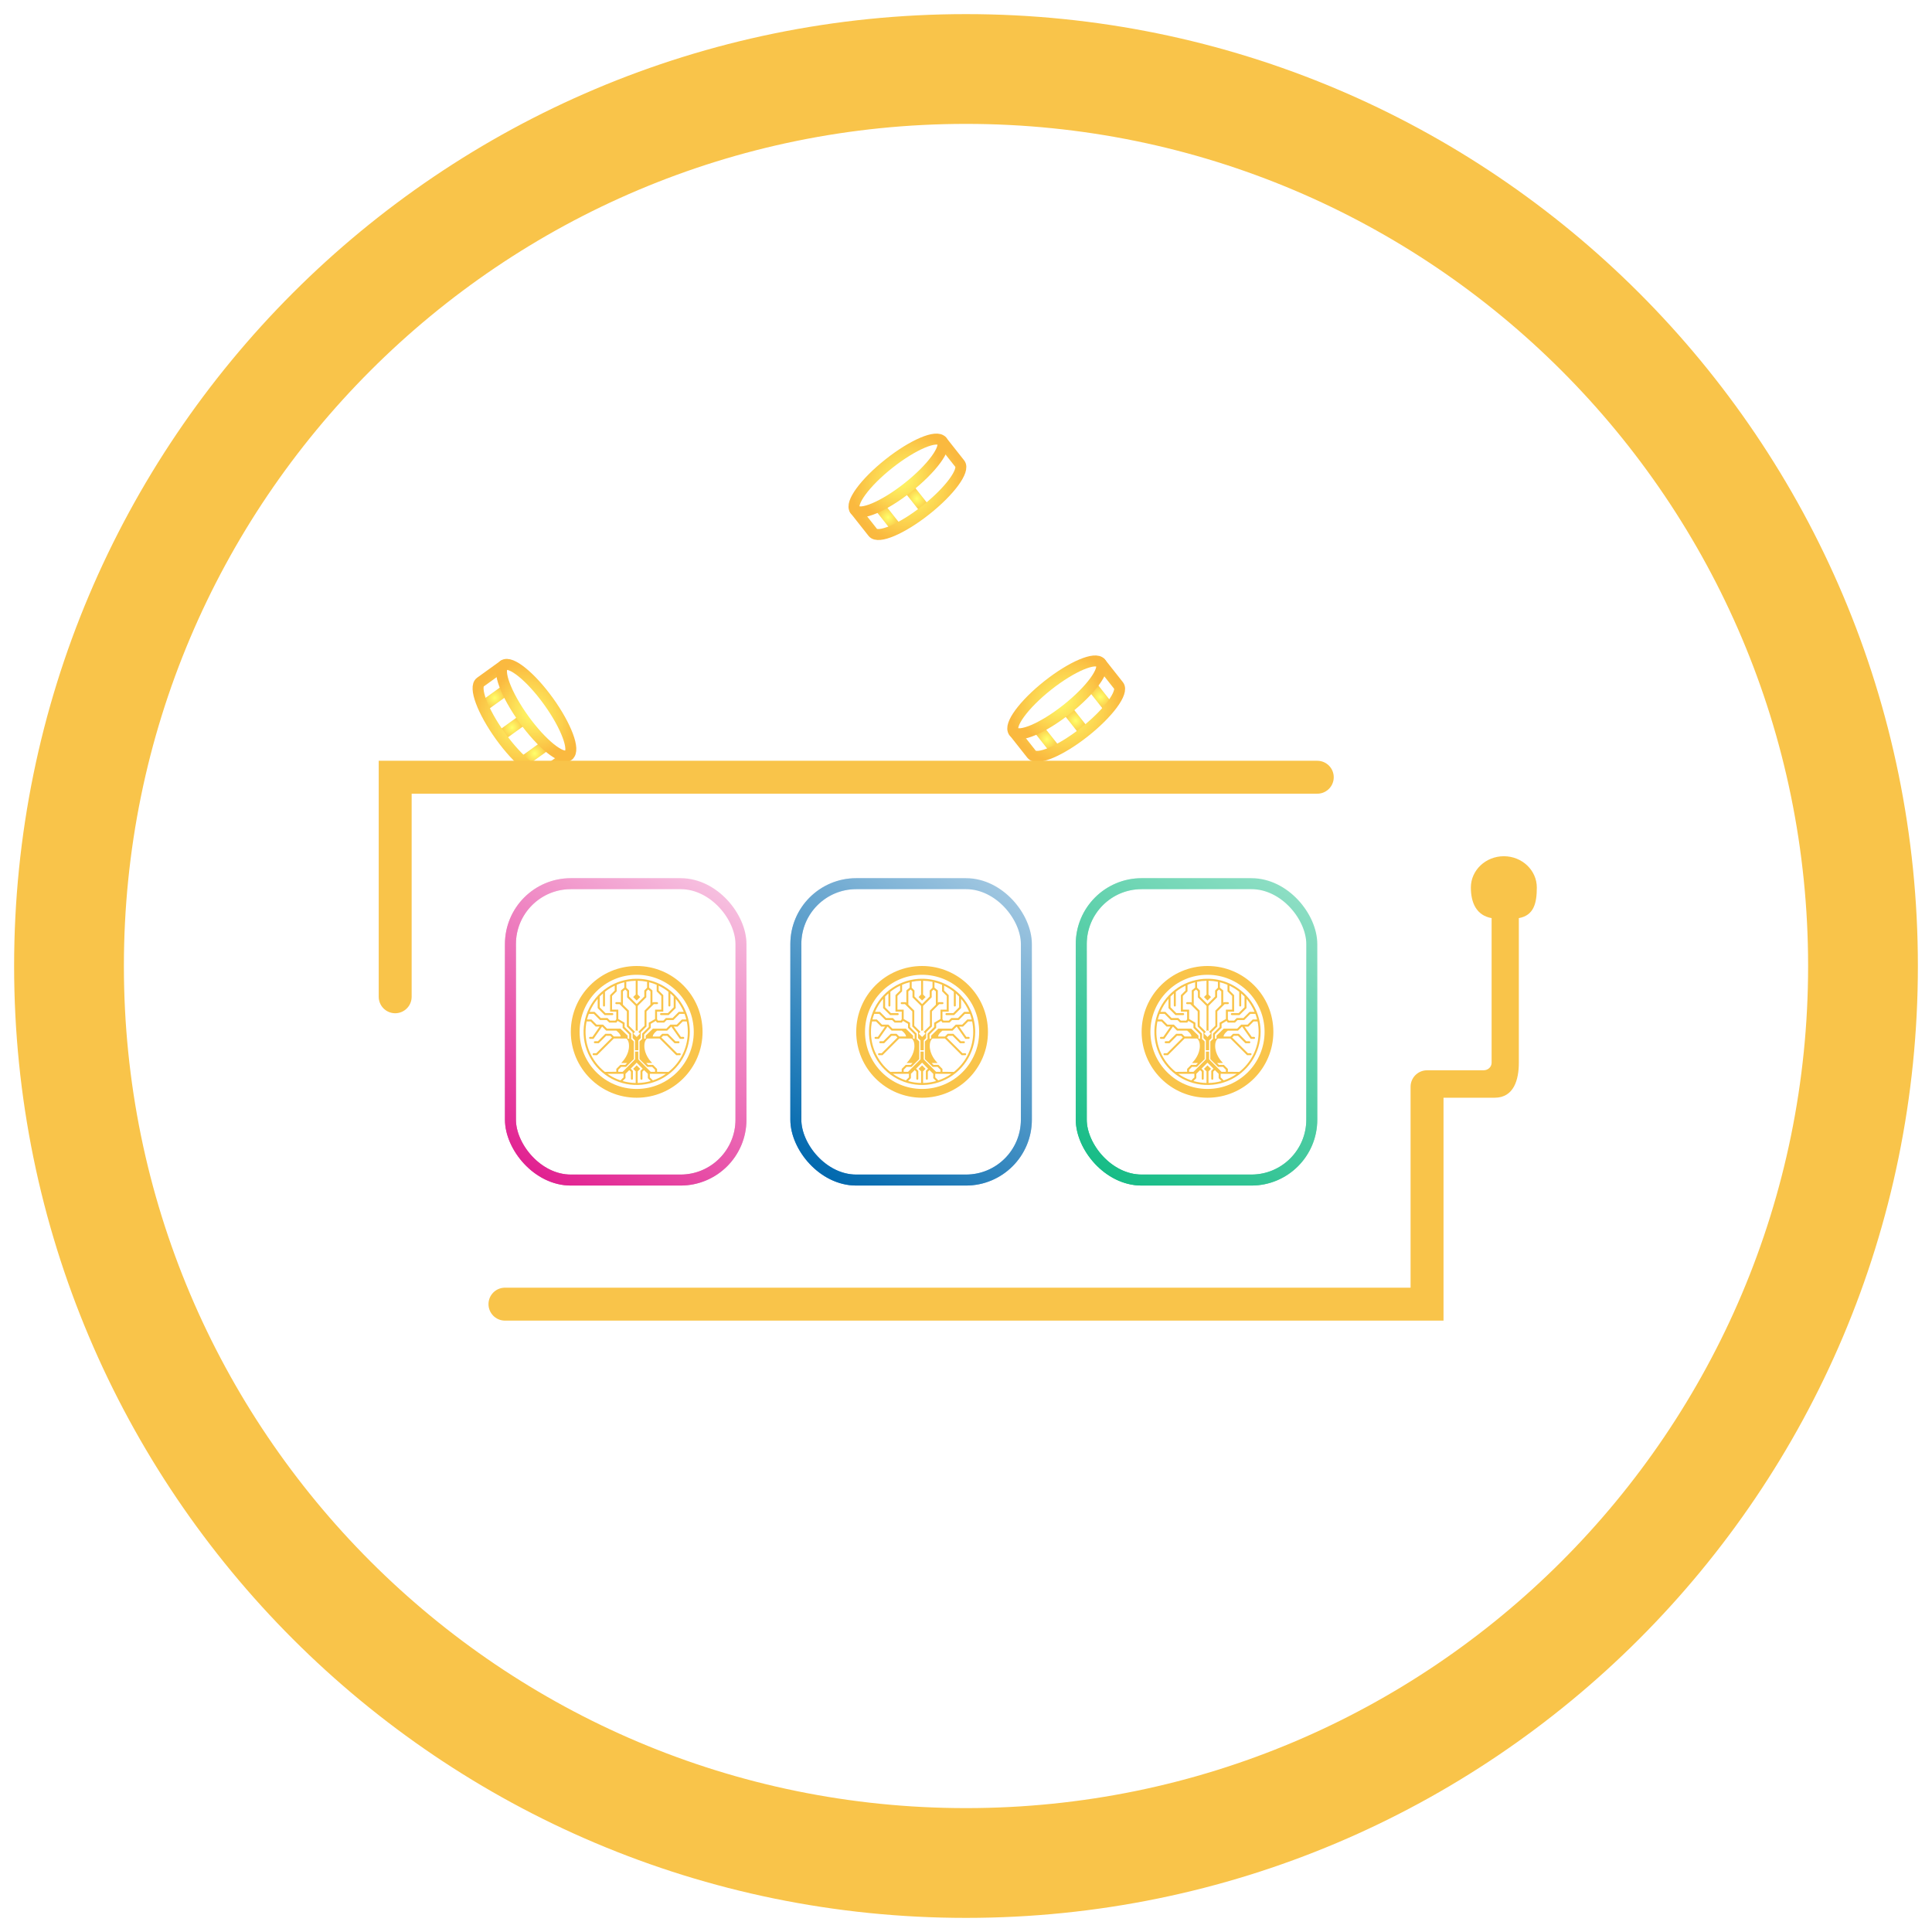 <svg width="88" height="88" viewBox="0 0 88 88" fill="none" xmlns="http://www.w3.org/2000/svg">
<g clip-path="url(#clip0_140_793)">
<path d="M44 84.857C66.565 84.857 84.857 66.565 84.857 44C84.857 21.435 66.565 3.143 44 3.143C21.435 3.143 3.143 21.435 3.143 44C3.143 66.565 21.435 84.857 44 84.857Z" stroke="#F9C44A" stroke-width="5" stroke-linecap="round" stroke-linejoin="round"/>
<g filter="url(#filter0_f_140_793)">
<rect x="36.25" y="40.25" width="10.5" height="13.5" rx="2.75" stroke="url(#paint0_linear_140_793)" stroke-width="0.5"/>
</g>
<rect x="36.25" y="40.25" width="10.5" height="13.5" rx="2.75" stroke="url(#paint1_linear_140_793)" stroke-width="0.5"/>
<g filter="url(#filter1_f_140_793)">
<rect x="49.25" y="40.25" width="10.5" height="13.5" rx="2.75" stroke="url(#paint2_linear_140_793)" stroke-width="0.5"/>
</g>
<rect x="49.25" y="40.25" width="10.5" height="13.5" rx="2.75" stroke="url(#paint3_linear_140_793)" stroke-width="0.5"/>
<circle cx="55" cy="47" r="2.8" stroke="#F9C44A" stroke-width="0.4"/>
<path d="M55 44.581C54.522 44.581 54.054 44.722 53.656 44.988C53.258 45.254 52.948 45.632 52.765 46.074C52.582 46.516 52.534 47.002 52.627 47.472C52.72 47.941 52.951 48.372 53.289 48.711C53.627 49.049 54.059 49.279 54.528 49.373C54.997 49.466 55.484 49.418 55.926 49.235C56.368 49.052 56.746 48.742 57.011 48.344C57.277 47.946 57.419 47.478 57.419 47C57.419 46.358 57.164 45.743 56.711 45.289C56.257 44.836 55.642 44.581 55 44.581ZM55.87 46.5L55.924 46.577H56.251L56.367 46.461H56.673L56.954 46.179H57.18C57.212 46.263 57.238 46.348 57.259 46.435H57.062L56.827 46.67H56.534L56.352 46.854H55.738L55.412 47.172V47.304L55.339 47.319V47.118L55.641 46.817V46.635L55.87 46.5ZM56.49 45.845C56.502 45.845 56.513 45.841 56.522 45.832C56.53 45.824 56.535 45.812 56.535 45.8V45.248C56.573 45.282 56.611 45.317 56.647 45.353C56.66 45.366 56.673 45.38 56.686 45.392C56.686 45.393 56.686 45.394 56.686 45.395V45.88L56.42 46.146H56.11C56.098 46.146 56.086 46.15 56.078 46.159C56.069 46.167 56.065 46.179 56.065 46.191C56.065 46.203 56.069 46.214 56.078 46.223C56.086 46.231 56.098 46.236 56.11 46.236H56.457L56.776 45.917V45.493C56.928 45.672 57.052 45.873 57.144 46.089H56.917L56.635 46.371H56.33L56.214 46.487H55.971L55.928 46.425V46.077H56.212V45.327L56.001 45.116V44.896C56.159 44.972 56.308 45.064 56.445 45.173V45.8C56.445 45.812 56.45 45.824 56.458 45.832C56.467 45.841 56.478 45.845 56.49 45.845ZM54.644 46.032L54.374 45.762V45.156L54.479 45.069L54.563 45.153V45.427L54.956 45.819V46.968L54.962 46.962L54.994 46.93L55 46.924L55.034 46.958L55.045 46.969V45.819L55.438 45.426V45.153L55.523 45.069L55.627 45.156V45.762L55.358 46.032V46.718L55.184 46.89L55.075 47L55.121 47.045L55.155 47.079L55.121 47.113L55.035 47.2L55.003 47.231L55.001 47.233L54.967 47.2L54.879 47.113L54.845 47.079L54.879 47.045L54.925 47L54.816 46.89L54.644 46.718V46.032ZM54.955 44.674V45.3L54.84 45.414L55 45.574L55.16 45.414L55.045 45.3V44.674C55.045 44.674 55.045 44.672 55.045 44.672C55.189 44.674 55.333 44.69 55.474 44.719V44.989L55.347 45.116V45.389L55 45.736L54.653 45.389V45.116L54.526 44.989V44.719C54.667 44.69 54.811 44.674 54.955 44.672V44.674ZM54.436 44.74V44.986L54.283 45.113V45.673L54.258 45.647H54.072C54.061 45.647 54.049 45.652 54.041 45.66C54.032 45.669 54.027 45.68 54.027 45.692C54.027 45.704 54.032 45.715 54.041 45.724C54.049 45.733 54.061 45.737 54.072 45.737H54.22L54.288 45.805C54.292 45.814 54.299 45.821 54.308 45.825L54.553 46.07V46.755L54.816 47.019V47.283L54.925 47.391V47.836H55.075V47.391L55.184 47.283V47.018L55.447 46.755V46.069L55.692 45.825C55.701 45.82 55.707 45.813 55.712 45.805L55.78 45.737H55.928C55.94 45.737 55.951 45.732 55.959 45.724C55.968 45.715 55.973 45.704 55.973 45.692C55.973 45.68 55.968 45.668 55.959 45.66C55.951 45.651 55.94 45.647 55.928 45.647H55.743L55.717 45.673V45.113L55.564 44.986V44.74C55.681 44.769 55.796 44.807 55.907 44.854L55.911 44.856V45.153L56.122 45.364V45.987H55.838V46.414L55.55 46.583V46.78L55.249 47.081V47.332C55.249 47.334 55.249 47.335 55.249 47.337L55.225 47.342L55.128 47.438V48.241L55.307 48.42L55.481 48.594H55.705L55.837 48.726V48.819C55.745 48.819 55.682 48.819 55.638 48.819L55.073 48.252V47.897H54.928V48.252L54.361 48.819C54.318 48.819 54.254 48.819 54.162 48.819V48.727L54.294 48.594H54.518L54.691 48.42L54.871 48.241V47.438L54.775 47.342L54.751 47.337C54.751 47.335 54.751 47.333 54.751 47.332V47.081L54.45 46.779V46.583L54.162 46.414V45.987H53.878V45.364L54.089 45.153V44.856L54.093 44.854C54.204 44.807 54.319 44.769 54.436 44.74ZM53.224 45.493V45.918L53.543 46.236H53.89C53.902 46.236 53.914 46.232 53.922 46.223C53.931 46.215 53.935 46.203 53.935 46.191C53.935 46.179 53.931 46.168 53.922 46.159C53.914 46.151 53.902 46.146 53.89 46.146H53.58L53.315 45.88V45.396C53.315 45.395 53.315 45.394 53.315 45.393C53.327 45.38 53.34 45.366 53.354 45.354C53.39 45.317 53.428 45.283 53.466 45.249V45.801C53.466 45.813 53.471 45.824 53.479 45.833C53.487 45.841 53.499 45.846 53.511 45.846C53.523 45.846 53.534 45.841 53.543 45.833C53.551 45.824 53.556 45.813 53.556 45.801V45.173C53.693 45.064 53.842 44.971 54 44.896V45.116L53.788 45.327V46.077H54.072V46.425L54.029 46.487H53.786L53.67 46.371H53.365L53.083 46.089H52.856C52.948 45.873 53.072 45.672 53.224 45.493ZM52.82 46.18H53.046L53.328 46.461H53.634L53.75 46.577H54.076L54.13 46.5L54.36 46.635V46.817L54.661 47.118V47.319L54.588 47.304V47.172L54.261 46.854H53.65L53.466 46.67H53.174L52.938 46.435H52.739C52.761 46.348 52.788 46.263 52.82 46.179V46.18ZM52.854 47.908C52.733 47.621 52.67 47.312 52.671 47.001C52.671 46.841 52.687 46.681 52.72 46.524H52.901L53.136 46.76H53.313L52.986 47.228H52.88C52.868 47.228 52.856 47.233 52.848 47.241C52.839 47.25 52.834 47.261 52.834 47.273C52.834 47.285 52.839 47.297 52.848 47.305C52.856 47.314 52.868 47.318 52.88 47.318H53.034L53.423 46.761V46.76H53.428L53.612 46.943H54.072L54.083 46.952C54.136 46.991 54.182 47.037 54.221 47.089C54.248 47.124 54.265 47.166 54.271 47.211H53.959L53.836 47.088H53.573L53.234 47.427H53.095C53.083 47.427 53.071 47.432 53.063 47.44C53.054 47.449 53.05 47.46 53.05 47.472C53.05 47.484 53.054 47.496 53.063 47.504C53.071 47.513 53.083 47.517 53.095 47.517H53.272L53.61 47.179H53.8L53.877 47.256L53.16 47.973H53.039C53.027 47.973 53.016 47.978 53.007 47.986C52.999 47.995 52.994 48.006 52.994 48.018C52.994 48.03 52.999 48.042 53.007 48.05C53.016 48.059 53.027 48.063 53.039 48.063H53.197L53.959 47.302H54.245L54.244 47.304H54.526C54.526 47.304 54.651 47.376 54.651 47.638C54.651 48.026 54.393 48.321 54.294 48.42H54.565L54.481 48.503H54.257L54.072 48.688V48.818H53.993C53.775 48.819 53.557 48.822 53.555 48.822H53.55C53.245 48.579 53.006 48.264 52.854 47.906L52.854 47.908ZM53.669 48.912C53.941 48.91 54.286 48.908 54.401 48.91V49.072L54.262 49.21C54.205 49.191 54.149 49.17 54.093 49.147C53.944 49.083 53.802 49.005 53.669 48.912ZM55.045 49.329V48.8L55.16 48.685L55 48.526L54.84 48.685L54.955 48.8V49.328C54.753 49.325 54.553 49.295 54.36 49.24L54.491 49.108V48.912L54.663 48.74L54.737 48.814V49.136C54.737 49.148 54.742 49.159 54.75 49.168C54.759 49.176 54.77 49.181 54.782 49.181C54.794 49.181 54.806 49.176 54.814 49.168C54.823 49.159 54.827 49.148 54.827 49.136V48.776L54.727 48.676L55 48.403L55.272 48.676L55.172 48.776V49.136C55.172 49.148 55.176 49.159 55.185 49.168C55.193 49.176 55.205 49.181 55.217 49.181C55.229 49.181 55.24 49.176 55.249 49.168C55.257 49.159 55.262 49.148 55.262 49.136V48.814L55.336 48.74L55.508 48.912V49.108L55.639 49.24C55.446 49.295 55.246 49.325 55.045 49.328V49.329ZM55.907 49.147C55.851 49.17 55.795 49.191 55.738 49.21L55.599 49.072V48.91C55.714 48.908 56.059 48.91 56.331 48.912C56.198 49.005 56.056 49.083 55.907 49.146V49.147ZM57.146 47.907C57.029 48.184 56.86 48.435 56.647 48.647C56.585 48.709 56.519 48.768 56.451 48.823H56.445C56.443 48.823 56.225 48.821 56.007 48.82H55.928V48.69L55.743 48.503H55.52L55.436 48.42H55.707C55.608 48.322 55.349 48.026 55.349 47.638C55.349 47.376 55.475 47.304 55.475 47.304H55.756L55.755 47.302H56.042L56.803 48.063H56.961C56.973 48.063 56.984 48.059 56.993 48.05C57.002 48.042 57.006 48.03 57.006 48.018C57.006 48.006 57.002 47.995 56.993 47.986C56.984 47.978 56.973 47.973 56.961 47.973H56.84L56.124 47.257L56.201 47.179H56.389L56.728 47.518H56.905C56.911 47.518 56.917 47.517 56.922 47.515C56.928 47.513 56.933 47.509 56.937 47.505C56.941 47.501 56.944 47.496 56.947 47.49C56.949 47.485 56.95 47.479 56.95 47.473C56.95 47.467 56.949 47.461 56.947 47.456C56.944 47.45 56.941 47.445 56.937 47.441C56.933 47.437 56.928 47.434 56.922 47.431C56.917 47.429 56.911 47.428 56.905 47.428H56.766L56.427 47.089H56.164L56.042 47.212H55.73C55.735 47.167 55.752 47.125 55.78 47.09C55.819 47.038 55.865 46.992 55.917 46.953L55.928 46.944H56.388L56.572 46.761H56.577C56.578 46.761 56.578 46.762 56.578 46.762L56.968 47.319H57.12C57.133 47.319 57.144 47.314 57.152 47.306C57.161 47.297 57.166 47.286 57.166 47.274C57.166 47.262 57.161 47.251 57.152 47.242C57.144 47.234 57.133 47.229 57.12 47.229H57.015L56.687 46.761H56.864L57.099 46.525H57.28C57.313 46.681 57.329 46.841 57.329 47.001C57.33 47.312 57.267 47.62 57.146 47.907V47.907Z" fill="#F9C44A"/>
<g filter="url(#filter2_d_140_793)">
<path d="M40.057 23.072L40.841 24.063" stroke="url(#paint4_radial_140_793)" stroke-width="0.5" stroke-linecap="round" stroke-linejoin="round"/>
</g>
<g filter="url(#filter3_d_140_793)">
<path d="M41.369 22.221L42.153 23.213" stroke="url(#paint5_radial_140_793)" stroke-width="0.5" stroke-linecap="round" stroke-linejoin="round"/>
</g>
<g filter="url(#filter4_d_140_793)">
<path d="M42.904 20.092C42.667 19.792 41.587 20.248 40.494 21.114C39.4 21.979 38.707 22.924 38.944 23.224C39.133 23.464 39.57 24.015 39.758 24.255C39.996 24.555 41.075 24.099 42.169 23.233C43.263 22.368 43.956 21.423 43.719 21.123C43.53 20.883 43.093 20.332 42.904 20.092Z" stroke="url(#paint6_radial_140_793)" stroke-width="0.5" stroke-linecap="round" stroke-linejoin="round"/>
</g>
<g filter="url(#filter5_d_140_793)">
<path d="M42.905 20.093C43.142 20.393 42.449 21.338 41.355 22.203C40.261 23.069 39.182 23.525 38.944 23.225" stroke="url(#paint7_radial_140_793)" stroke-width="0.5" stroke-linecap="round" stroke-linejoin="round"/>
</g>
<circle cx="42" cy="47" r="2.8" stroke="#F9C44A" stroke-width="0.4"/>
<path d="M42 44.581C41.522 44.581 41.054 44.722 40.656 44.988C40.258 45.254 39.948 45.632 39.765 46.074C39.582 46.516 39.534 47.002 39.627 47.472C39.72 47.941 39.951 48.372 40.289 48.711C40.627 49.049 41.059 49.279 41.528 49.373C41.997 49.466 42.484 49.418 42.926 49.235C43.368 49.052 43.746 48.742 44.011 48.344C44.277 47.946 44.419 47.478 44.419 47C44.419 46.358 44.164 45.743 43.711 45.289C43.257 44.836 42.642 44.581 42 44.581ZM42.87 46.5L42.924 46.577H43.251L43.367 46.461H43.673L43.954 46.179H44.18C44.212 46.263 44.238 46.348 44.259 46.435H44.062L43.827 46.67H43.534L43.352 46.854H42.738L42.412 47.172V47.304L42.339 47.319V47.118L42.641 46.817V46.635L42.87 46.5ZM43.49 45.845C43.502 45.845 43.513 45.841 43.522 45.832C43.53 45.824 43.535 45.812 43.535 45.8V45.248C43.573 45.282 43.611 45.317 43.647 45.353C43.66 45.366 43.673 45.38 43.686 45.392C43.686 45.393 43.686 45.394 43.686 45.395V45.88L43.42 46.146H43.11C43.098 46.146 43.086 46.15 43.078 46.159C43.069 46.167 43.065 46.179 43.065 46.191C43.065 46.203 43.069 46.214 43.078 46.223C43.086 46.231 43.098 46.236 43.11 46.236H43.457L43.776 45.917V45.493C43.928 45.672 44.052 45.873 44.144 46.089H43.917L43.635 46.371H43.33L43.214 46.487H42.971L42.928 46.425V46.077H43.212V45.327L43.001 45.116V44.896C43.159 44.972 43.308 45.064 43.445 45.173V45.8C43.445 45.812 43.45 45.824 43.458 45.832C43.467 45.841 43.478 45.845 43.49 45.845ZM41.644 46.032L41.374 45.762V45.156L41.479 45.069L41.563 45.153V45.427L41.956 45.819V46.968L41.962 46.962L41.994 46.93L42 46.924L42.034 46.958L42.045 46.969V45.819L42.438 45.426V45.153L42.523 45.069L42.627 45.156V45.762L42.358 46.032V46.718L42.184 46.89L42.075 47L42.121 47.045L42.155 47.079L42.121 47.113L42.035 47.2L42.003 47.231L42.001 47.233L41.967 47.2L41.879 47.113L41.845 47.079L41.879 47.045L41.925 47L41.816 46.89L41.644 46.718V46.032ZM41.955 44.674V45.3L41.84 45.414L42 45.574L42.16 45.414L42.045 45.3V44.674C42.045 44.674 42.045 44.672 42.045 44.672C42.189 44.674 42.333 44.69 42.474 44.719V44.989L42.347 45.116V45.389L42 45.736L41.653 45.389V45.116L41.526 44.989V44.719C41.667 44.69 41.811 44.674 41.955 44.672V44.674ZM41.436 44.74V44.986L41.283 45.113V45.673L41.258 45.647H41.072C41.061 45.647 41.049 45.652 41.041 45.66C41.032 45.669 41.027 45.68 41.027 45.692C41.027 45.704 41.032 45.715 41.041 45.724C41.049 45.733 41.061 45.737 41.072 45.737H41.22L41.288 45.805C41.292 45.814 41.299 45.821 41.308 45.825L41.553 46.07V46.755L41.816 47.019V47.283L41.925 47.391V47.836H42.075V47.391L42.184 47.283V47.018L42.447 46.755V46.069L42.692 45.825C42.701 45.82 42.707 45.813 42.712 45.805L42.78 45.737H42.928C42.94 45.737 42.951 45.732 42.959 45.724C42.968 45.715 42.973 45.704 42.973 45.692C42.973 45.68 42.968 45.668 42.959 45.66C42.951 45.651 42.94 45.647 42.928 45.647H42.743L42.717 45.673V45.113L42.564 44.986V44.74C42.681 44.769 42.796 44.807 42.907 44.854L42.911 44.856V45.153L43.122 45.364V45.987H42.838V46.414L42.55 46.583V46.78L42.249 47.081V47.332C42.249 47.334 42.249 47.335 42.249 47.337L42.225 47.342L42.128 47.438V48.241L42.307 48.42L42.481 48.594H42.705L42.837 48.726V48.819C42.745 48.819 42.682 48.819 42.638 48.819L42.073 48.252V47.897H41.928V48.252L41.361 48.819C41.318 48.819 41.254 48.819 41.162 48.819V48.727L41.294 48.594H41.518L41.691 48.42L41.871 48.241V47.438L41.775 47.342L41.751 47.337C41.751 47.335 41.751 47.333 41.751 47.332V47.081L41.45 46.779V46.583L41.162 46.414V45.987H40.878V45.364L41.089 45.153V44.856L41.093 44.854C41.204 44.807 41.319 44.769 41.436 44.74ZM40.224 45.493V45.918L40.543 46.236H40.89C40.902 46.236 40.914 46.232 40.922 46.223C40.931 46.215 40.935 46.203 40.935 46.191C40.935 46.179 40.931 46.168 40.922 46.159C40.914 46.151 40.902 46.146 40.89 46.146H40.58L40.315 45.88V45.396C40.315 45.395 40.315 45.394 40.315 45.393C40.327 45.38 40.34 45.366 40.354 45.354C40.39 45.317 40.428 45.283 40.466 45.249V45.801C40.466 45.813 40.471 45.824 40.479 45.833C40.487 45.841 40.499 45.846 40.511 45.846C40.523 45.846 40.534 45.841 40.543 45.833C40.551 45.824 40.556 45.813 40.556 45.801V45.173C40.693 45.064 40.842 44.971 41 44.896V45.116L40.788 45.327V46.077H41.072V46.425L41.029 46.487H40.786L40.67 46.371H40.365L40.083 46.089H39.856C39.948 45.873 40.072 45.672 40.224 45.493ZM39.82 46.18H40.046L40.328 46.461H40.634L40.75 46.577H41.076L41.13 46.5L41.36 46.635V46.817L41.661 47.118V47.319L41.588 47.304V47.172L41.261 46.854H40.65L40.466 46.67H40.174L39.938 46.435H39.739C39.761 46.348 39.788 46.263 39.82 46.179V46.18ZM39.854 47.908C39.733 47.621 39.67 47.312 39.671 47.001C39.671 46.841 39.687 46.681 39.72 46.524H39.901L40.136 46.76H40.313L39.986 47.228H39.88C39.868 47.228 39.856 47.233 39.848 47.241C39.839 47.25 39.834 47.261 39.834 47.273C39.834 47.285 39.839 47.297 39.848 47.305C39.856 47.314 39.868 47.318 39.88 47.318H40.034L40.423 46.761V46.76H40.428L40.612 46.943H41.072L41.083 46.952C41.136 46.991 41.182 47.037 41.221 47.089C41.248 47.124 41.265 47.166 41.271 47.211H40.959L40.836 47.088H40.573L40.234 47.427H40.095C40.083 47.427 40.071 47.432 40.063 47.44C40.054 47.449 40.05 47.46 40.05 47.472C40.05 47.484 40.054 47.496 40.063 47.504C40.071 47.513 40.083 47.517 40.095 47.517H40.272L40.61 47.179H40.8L40.877 47.256L40.16 47.973H40.039C40.027 47.973 40.016 47.978 40.007 47.986C39.999 47.995 39.994 48.006 39.994 48.018C39.994 48.03 39.999 48.042 40.007 48.05C40.016 48.059 40.027 48.063 40.039 48.063H40.197L40.959 47.302H41.245L41.244 47.304H41.526C41.526 47.304 41.651 47.376 41.651 47.638C41.651 48.026 41.393 48.321 41.294 48.42H41.565L41.481 48.503H41.257L41.072 48.688V48.818H40.993C40.775 48.819 40.557 48.822 40.555 48.822H40.55C40.245 48.579 40.006 48.264 39.854 47.906L39.854 47.908ZM40.669 48.912C40.941 48.91 41.286 48.908 41.401 48.91V49.072L41.262 49.21C41.205 49.191 41.149 49.17 41.093 49.147C40.944 49.083 40.802 49.005 40.669 48.912ZM42.045 49.329V48.8L42.16 48.685L42 48.526L41.84 48.685L41.955 48.8V49.328C41.753 49.325 41.553 49.295 41.36 49.24L41.491 49.108V48.912L41.663 48.74L41.737 48.814V49.136C41.737 49.148 41.742 49.159 41.75 49.168C41.759 49.176 41.77 49.181 41.782 49.181C41.794 49.181 41.806 49.176 41.814 49.168C41.823 49.159 41.827 49.148 41.827 49.136V48.776L41.727 48.676L42 48.403L42.272 48.676L42.172 48.776V49.136C42.172 49.148 42.176 49.159 42.185 49.168C42.193 49.176 42.205 49.181 42.217 49.181C42.229 49.181 42.24 49.176 42.249 49.168C42.257 49.159 42.262 49.148 42.262 49.136V48.814L42.336 48.74L42.508 48.912V49.108L42.639 49.24C42.446 49.295 42.246 49.325 42.045 49.328V49.329ZM42.907 49.147C42.851 49.17 42.795 49.191 42.738 49.21L42.599 49.072V48.91C42.714 48.908 43.059 48.91 43.331 48.912C43.198 49.005 43.056 49.083 42.907 49.146V49.147ZM44.146 47.907C44.029 48.184 43.86 48.435 43.647 48.647C43.585 48.709 43.519 48.768 43.451 48.823H43.445C43.443 48.823 43.225 48.821 43.007 48.82H42.928V48.69L42.743 48.503H42.52L42.436 48.42H42.707C42.608 48.322 42.349 48.026 42.349 47.638C42.349 47.376 42.475 47.304 42.475 47.304H42.756L42.755 47.302H43.042L43.803 48.063H43.961C43.973 48.063 43.984 48.059 43.993 48.05C44.002 48.042 44.006 48.03 44.006 48.018C44.006 48.006 44.002 47.995 43.993 47.986C43.984 47.978 43.973 47.973 43.961 47.973H43.84L43.124 47.257L43.201 47.179H43.389L43.728 47.518H43.905C43.911 47.518 43.917 47.517 43.922 47.515C43.928 47.513 43.933 47.509 43.937 47.505C43.941 47.501 43.944 47.496 43.947 47.49C43.949 47.485 43.95 47.479 43.95 47.473C43.95 47.467 43.949 47.461 43.947 47.456C43.944 47.45 43.941 47.445 43.937 47.441C43.933 47.437 43.928 47.434 43.922 47.431C43.917 47.429 43.911 47.428 43.905 47.428H43.766L43.427 47.089H43.164L43.042 47.212H42.73C42.735 47.167 42.752 47.125 42.78 47.09C42.819 47.038 42.865 46.992 42.917 46.953L42.928 46.944H43.388L43.572 46.761H43.577C43.578 46.761 43.578 46.762 43.578 46.762L43.968 47.319H44.12C44.133 47.319 44.144 47.314 44.152 47.306C44.161 47.297 44.166 47.286 44.166 47.274C44.166 47.262 44.161 47.251 44.152 47.242C44.144 47.234 44.133 47.229 44.12 47.229H44.015L43.687 46.761H43.864L44.099 46.525H44.28C44.313 46.681 44.329 46.841 44.329 47.001C44.33 47.312 44.267 47.62 44.146 47.907V47.907Z" fill="#F9C44A"/>
<circle cx="29" cy="47" r="2.8" stroke="#F9C44A" stroke-width="0.4"/>
<path d="M29 44.581C28.522 44.581 28.054 44.722 27.656 44.988C27.258 45.254 26.948 45.632 26.765 46.074C26.582 46.516 26.534 47.002 26.627 47.472C26.72 47.941 26.951 48.372 27.289 48.711C27.628 49.049 28.058 49.279 28.528 49.373C28.997 49.466 29.484 49.418 29.926 49.235C30.368 49.052 30.746 48.742 31.012 48.344C31.277 47.946 31.419 47.478 31.419 47C31.419 46.358 31.164 45.743 30.711 45.289C30.257 44.836 29.642 44.581 29 44.581ZM29.87 46.5L29.924 46.577H30.251L30.367 46.461H30.673L30.954 46.179H31.18C31.212 46.263 31.238 46.348 31.259 46.435H31.062L30.827 46.67H30.534L30.352 46.854H29.738L29.412 47.172V47.304L29.339 47.319V47.118L29.64 46.817V46.635L29.87 46.5ZM30.49 45.845C30.502 45.845 30.513 45.841 30.522 45.832C30.53 45.824 30.535 45.812 30.535 45.8V45.248C30.573 45.282 30.611 45.317 30.647 45.353C30.66 45.366 30.673 45.38 30.686 45.392C30.686 45.393 30.686 45.394 30.686 45.395V45.88L30.42 46.146H30.11C30.098 46.146 30.086 46.15 30.078 46.159C30.07 46.167 30.065 46.179 30.065 46.191C30.065 46.203 30.07 46.214 30.078 46.223C30.086 46.231 30.098 46.236 30.11 46.236H30.457L30.776 45.917V45.493C30.928 45.672 31.052 45.873 31.144 46.089H30.917L30.635 46.371H30.33L30.214 46.487H29.971L29.928 46.425V46.077H30.212V45.327L30.001 45.116V44.896C30.159 44.972 30.308 45.064 30.445 45.173V45.8C30.445 45.812 30.45 45.824 30.458 45.832C30.466 45.841 30.478 45.845 30.49 45.845ZM28.644 46.032L28.374 45.762V45.156L28.479 45.069L28.563 45.153V45.427L28.956 45.819V46.968L28.962 46.962L28.994 46.93L29 46.924L29.034 46.958L29.046 46.969V45.819L29.438 45.426V45.153L29.523 45.069L29.627 45.156V45.762L29.358 46.032V46.718L29.184 46.89L29.076 47L29.121 47.045L29.155 47.079L29.121 47.113L29.035 47.2L29.003 47.231L29.001 47.233L28.967 47.2L28.879 47.113L28.845 47.079L28.879 47.045L28.925 47L28.816 46.89L28.644 46.718V46.032ZM28.955 44.674V45.3L28.84 45.414L29 45.574L29.16 45.414L29.045 45.3V44.674C29.045 44.674 29.045 44.672 29.045 44.672C29.189 44.674 29.333 44.69 29.474 44.719V44.989L29.347 45.116V45.389L29 45.736L28.653 45.389V45.116L28.526 44.989V44.719C28.667 44.69 28.811 44.674 28.955 44.672V44.674ZM28.436 44.74V44.986L28.283 45.113V45.673L28.258 45.647H28.073C28.061 45.647 28.049 45.652 28.041 45.66C28.032 45.669 28.027 45.68 28.027 45.692C28.027 45.704 28.032 45.715 28.041 45.724C28.049 45.733 28.061 45.737 28.073 45.737H28.22L28.288 45.805C28.293 45.814 28.299 45.821 28.308 45.825L28.552 46.07V46.755L28.816 47.019V47.283L28.924 47.391V47.836H29.076V47.391L29.184 47.283V47.018L29.447 46.755V46.069L29.692 45.825C29.701 45.82 29.707 45.813 29.712 45.805L29.78 45.737H29.927C29.939 45.737 29.951 45.732 29.959 45.724C29.968 45.715 29.973 45.704 29.973 45.692C29.973 45.68 29.968 45.668 29.959 45.66C29.951 45.651 29.939 45.647 29.927 45.647H29.743L29.717 45.673V45.113L29.564 44.986V44.74C29.681 44.769 29.796 44.807 29.907 44.854L29.911 44.856V45.153L30.122 45.364V45.987H29.838V46.414L29.55 46.583V46.78L29.249 47.081V47.332C29.249 47.334 29.249 47.335 29.249 47.337L29.225 47.342L29.128 47.438V48.241L29.308 48.42L29.481 48.594H29.705L29.837 48.726V48.819C29.745 48.819 29.682 48.819 29.638 48.819L29.073 48.252V47.897H28.927V48.252L28.361 48.819C28.317 48.819 28.254 48.819 28.162 48.819V48.727L28.294 48.594H28.518L28.692 48.42L28.871 48.241V47.438L28.775 47.342L28.751 47.337C28.751 47.335 28.751 47.333 28.751 47.332V47.081L28.45 46.779V46.583L28.162 46.414V45.987H27.878V45.364L28.089 45.153V44.856L28.093 44.854C28.204 44.807 28.319 44.769 28.436 44.74ZM27.224 45.493V45.918L27.543 46.236H27.89C27.902 46.236 27.914 46.232 27.922 46.223C27.931 46.215 27.936 46.203 27.936 46.191C27.936 46.179 27.931 46.168 27.922 46.159C27.914 46.151 27.902 46.146 27.89 46.146H27.58L27.315 45.88V45.396C27.315 45.395 27.315 45.394 27.315 45.393C27.327 45.38 27.34 45.366 27.354 45.354C27.39 45.317 27.427 45.283 27.466 45.249V45.801C27.466 45.813 27.471 45.824 27.479 45.833C27.487 45.841 27.499 45.846 27.511 45.846C27.523 45.846 27.534 45.841 27.543 45.833C27.551 45.824 27.556 45.813 27.556 45.801V45.173C27.693 45.064 27.842 44.971 28 44.896V45.116L27.788 45.327V46.077H28.072V46.425L28.029 46.487H27.786L27.671 46.371H27.365L27.083 46.089H26.856C26.948 45.873 27.072 45.672 27.224 45.493ZM26.82 46.18H27.046L27.328 46.461H27.634L27.75 46.577H28.076L28.13 46.5L28.36 46.635V46.817L28.661 47.118V47.319L28.588 47.304V47.172L28.261 46.854H27.65L27.466 46.67H27.174L26.938 46.435H26.739C26.761 46.348 26.788 46.263 26.82 46.179V46.18ZM26.854 47.908C26.733 47.621 26.67 47.312 26.671 47.001C26.671 46.841 26.687 46.681 26.72 46.524H26.901L27.136 46.76H27.313L26.986 47.228H26.88C26.868 47.228 26.856 47.233 26.848 47.241C26.839 47.25 26.834 47.261 26.834 47.273C26.834 47.285 26.839 47.297 26.848 47.305C26.856 47.314 26.868 47.318 26.88 47.318H27.034L27.423 46.761V46.76H27.428L27.612 46.943H28.073L28.083 46.952C28.136 46.991 28.182 47.037 28.221 47.089C28.248 47.124 28.265 47.166 28.271 47.211H27.959L27.836 47.088H27.573L27.235 47.427H27.095C27.083 47.427 27.071 47.432 27.063 47.44C27.055 47.449 27.05 47.46 27.05 47.472C27.05 47.484 27.055 47.496 27.063 47.504C27.071 47.513 27.083 47.517 27.095 47.517H27.272L27.61 47.179H27.799L27.877 47.256L27.16 47.973H27.039C27.027 47.973 27.015 47.978 27.007 47.986C26.999 47.995 26.994 48.006 26.994 48.018C26.994 48.03 26.999 48.042 27.007 48.05C27.015 48.059 27.027 48.063 27.039 48.063H27.197L27.959 47.302H28.245L28.244 47.304H28.526C28.526 47.304 28.651 47.376 28.651 47.638C28.651 48.026 28.393 48.321 28.294 48.42H28.564L28.481 48.503H28.257L28.072 48.688V48.818H27.993C27.775 48.819 27.557 48.822 27.555 48.822H27.55C27.245 48.579 27.006 48.264 26.854 47.906L26.854 47.908ZM27.669 48.912C27.941 48.91 28.287 48.908 28.401 48.91V49.072L28.262 49.21C28.205 49.191 28.149 49.17 28.093 49.147C27.944 49.083 27.802 49.005 27.669 48.912ZM29.045 49.329V48.8L29.16 48.685L29 48.526L28.84 48.685L28.955 48.8V49.328C28.753 49.325 28.553 49.295 28.36 49.24L28.491 49.108V48.912L28.663 48.74L28.737 48.814V49.136C28.737 49.148 28.742 49.159 28.75 49.168C28.759 49.176 28.77 49.181 28.782 49.181C28.794 49.181 28.806 49.176 28.814 49.168C28.823 49.159 28.827 49.148 28.827 49.136V48.776L28.727 48.676L29 48.403L29.272 48.676L29.172 48.776V49.136C29.172 49.148 29.177 49.159 29.185 49.168C29.193 49.176 29.205 49.181 29.217 49.181C29.229 49.181 29.24 49.176 29.249 49.168C29.257 49.159 29.262 49.148 29.262 49.136V48.814L29.336 48.74L29.508 48.912V49.108L29.64 49.24C29.446 49.295 29.246 49.325 29.045 49.328V49.329ZM29.907 49.147C29.851 49.17 29.795 49.191 29.738 49.21L29.599 49.072V48.91C29.714 48.908 30.059 48.91 30.331 48.912C30.198 49.005 30.056 49.083 29.907 49.146V49.147ZM31.146 47.907C31.029 48.184 30.86 48.435 30.647 48.647C30.585 48.709 30.519 48.768 30.451 48.823H30.445C30.443 48.823 30.225 48.821 30.007 48.82H29.928V48.69L29.743 48.503H29.52L29.436 48.42H29.707C29.608 48.322 29.349 48.026 29.349 47.638C29.349 47.376 29.475 47.304 29.475 47.304H29.756L29.755 47.302H30.042L30.803 48.063H30.961C30.973 48.063 30.985 48.059 30.993 48.05C31.002 48.042 31.006 48.03 31.006 48.018C31.006 48.006 31.002 47.995 30.993 47.986C30.985 47.978 30.973 47.973 30.961 47.973H30.84L30.124 47.257L30.201 47.179H30.389L30.728 47.518H30.905C30.911 47.518 30.917 47.517 30.922 47.515C30.928 47.513 30.933 47.509 30.937 47.505C30.941 47.501 30.944 47.496 30.947 47.49C30.949 47.485 30.95 47.479 30.95 47.473C30.95 47.467 30.949 47.461 30.947 47.456C30.944 47.45 30.941 47.445 30.937 47.441C30.933 47.437 30.928 47.434 30.922 47.431C30.917 47.429 30.911 47.428 30.905 47.428H30.766L30.427 47.089H30.164L30.042 47.212H29.73C29.735 47.167 29.752 47.125 29.78 47.09C29.819 47.038 29.865 46.992 29.917 46.953L29.928 46.944H30.388L30.572 46.761H30.577C30.578 46.761 30.578 46.762 30.578 46.762L30.968 47.319H31.12C31.133 47.319 31.144 47.314 31.152 47.306C31.161 47.297 31.166 47.286 31.166 47.274C31.166 47.262 31.161 47.251 31.152 47.242C31.144 47.234 31.133 47.229 31.12 47.229H31.015L30.687 46.761H30.864L31.099 46.525H31.28C31.313 46.681 31.329 46.841 31.329 47.001C31.329 47.312 31.267 47.62 31.146 47.907V47.907Z" fill="#F9C44A"/>
<g opacity="0.66" filter="url(#filter6_f_140_793)">
<rect x="23.25" y="40.25" width="10.5" height="13.5" rx="2.75" stroke="url(#paint8_linear_140_793)" stroke-width="0.5"/>
</g>
<rect x="23.25" y="40.25" width="10.5" height="13.5" rx="2.75" stroke="url(#paint9_linear_140_793)" stroke-width="0.5"/>
<path d="M65 49.5V59.402H23" stroke="#F9C44A" stroke-width="1.5" stroke-linecap="round"/>
<path d="M68.498 39C69.326 39 70 39.639 70 40.423C70 41.117 69.876 41.695 69.181 41.819V48.407C69.181 49.166 68.961 50 68.079 50H65V48.749H67.581C67.778 48.749 67.941 48.597 67.941 48.407V41.819C67.246 41.695 66.996 41.117 66.996 40.423C66.996 39.639 67.67 39 68.498 39Z" fill="#F9C44A"/>
<g filter="url(#filter7_d_140_793)">
<path d="M23.048 31.424L22.021 32.162" stroke="url(#paint10_radial_140_793)" stroke-width="0.5" stroke-linecap="round" stroke-linejoin="round"/>
</g>
<g filter="url(#filter8_d_140_793)">
<path d="M23.836 32.771L22.81 33.511" stroke="url(#paint11_radial_140_793)" stroke-width="0.5" stroke-linecap="round" stroke-linejoin="round"/>
</g>
<g filter="url(#filter9_d_140_793)">
<path d="M24.867 33.946L23.841 34.686" stroke="url(#paint12_radial_140_793)" stroke-width="0.5" stroke-linecap="round" stroke-linejoin="round"/>
</g>
<g filter="url(#filter10_d_140_793)">
<path d="M25.896 34.4C26.208 34.176 25.798 33.076 24.984 31.945C24.169 30.814 23.255 30.079 22.946 30.302C22.699 30.481 22.127 30.891 21.88 31.07C21.568 31.293 21.978 32.394 22.792 33.525C23.606 34.656 24.521 35.391 24.83 35.167C25.077 34.988 25.649 34.579 25.896 34.4Z" stroke="url(#paint13_radial_140_793)" stroke-width="0.5" stroke-linecap="round" stroke-linejoin="round"/>
</g>
<g filter="url(#filter11_d_140_793)">
<path d="M25.896 34.399C25.584 34.623 24.672 33.887 23.858 32.757C23.043 31.626 22.634 30.527 22.945 30.302" stroke="url(#paint14_radial_140_793)" stroke-width="0.5" stroke-linecap="round" stroke-linejoin="round"/>
</g>
<g filter="url(#filter12_d_140_793)">
<path d="M47.289 33.177L48.073 34.169" stroke="url(#paint15_radial_140_793)" stroke-width="0.5" stroke-linecap="round" stroke-linejoin="round"/>
</g>
<g filter="url(#filter13_d_140_793)">
<path d="M48.601 32.327L49.385 33.319" stroke="url(#paint16_radial_140_793)" stroke-width="0.5" stroke-linecap="round" stroke-linejoin="round"/>
</g>
<g filter="url(#filter14_d_140_793)">
<path d="M49.73 31.246L50.514 32.239" stroke="url(#paint17_radial_140_793)" stroke-width="0.5" stroke-linecap="round" stroke-linejoin="round"/>
</g>
<g filter="url(#filter15_d_140_793)">
<path d="M50.137 30.198C49.899 29.897 48.82 30.353 47.726 31.219C46.633 32.085 45.939 33.029 46.176 33.329C46.365 33.569 46.802 34.121 46.991 34.36C47.228 34.66 48.308 34.204 49.401 33.339C50.495 32.473 51.188 31.529 50.951 31.228C50.763 30.989 50.325 30.437 50.137 30.198Z" stroke="url(#paint18_radial_140_793)" stroke-width="0.5" stroke-linecap="round" stroke-linejoin="round"/>
</g>
<g filter="url(#filter16_d_140_793)">
<path d="M50.137 30.198C50.374 30.498 49.681 31.443 48.587 32.309C47.494 33.174 46.414 33.63 46.177 33.33" stroke="url(#paint19_radial_140_793)" stroke-width="0.5" stroke-linecap="round" stroke-linejoin="round"/>
</g>
<path d="M18 45.402V35.402H60" stroke="#F9C44A" stroke-width="1.5" stroke-linecap="round"/>
</g>
<defs>
<filter id="filter0_f_140_793" x="30" y="34" width="23" height="26" filterUnits="userSpaceOnUse" color-interpolation-filters="sRGB">
<feFlood flood-opacity="0" result="BackgroundImageFix"/>
<feBlend mode="normal" in="SourceGraphic" in2="BackgroundImageFix" result="shape"/>
<feGaussianBlur stdDeviation="3" result="effect1_foregroundBlur_140_793"/>
</filter>
<filter id="filter1_f_140_793" x="39" y="30" width="31" height="34" filterUnits="userSpaceOnUse" color-interpolation-filters="sRGB">
<feFlood flood-opacity="0" result="BackgroundImageFix"/>
<feBlend mode="normal" in="SourceGraphic" in2="BackgroundImageFix" result="shape"/>
<feGaussianBlur stdDeviation="5" result="effect1_foregroundBlur_140_793"/>
</filter>
<filter id="filter2_d_140_793" x="33.807" y="16.822" width="13.284" height="13.491" filterUnits="userSpaceOnUse" color-interpolation-filters="sRGB">
<feFlood flood-opacity="0" result="BackgroundImageFix"/>
<feColorMatrix in="SourceAlpha" type="matrix" values="0 0 0 0 0 0 0 0 0 0 0 0 0 0 0 0 0 0 127 0" result="hardAlpha"/>
<feOffset/>
<feGaussianBlur stdDeviation="3"/>
<feColorMatrix type="matrix" values="0 0 0 0 1 0 0 0 0 0.937 0 0 0 0 0.341 0 0 0 0.5 0"/>
<feBlend mode="normal" in2="BackgroundImageFix" result="effect1_dropShadow_140_793"/>
<feBlend mode="normal" in="SourceGraphic" in2="effect1_dropShadow_140_793" result="shape"/>
</filter>
<filter id="filter3_d_140_793" x="35.119" y="15.971" width="13.284" height="13.491" filterUnits="userSpaceOnUse" color-interpolation-filters="sRGB">
<feFlood flood-opacity="0" result="BackgroundImageFix"/>
<feColorMatrix in="SourceAlpha" type="matrix" values="0 0 0 0 0 0 0 0 0 0 0 0 0 0 0 0 0 0 127 0" result="hardAlpha"/>
<feOffset/>
<feGaussianBlur stdDeviation="3"/>
<feColorMatrix type="matrix" values="0 0 0 0 1 0 0 0 0 0.937 0 0 0 0 0.341 0 0 0 0.5 0"/>
<feBlend mode="normal" in2="BackgroundImageFix" result="effect1_dropShadow_140_793"/>
<feBlend mode="normal" in="SourceGraphic" in2="effect1_dropShadow_140_793" result="shape"/>
</filter>
<filter id="filter4_d_140_793" x="32.648" y="13.75" width="17.368" height="16.847" filterUnits="userSpaceOnUse" color-interpolation-filters="sRGB">
<feFlood flood-opacity="0" result="BackgroundImageFix"/>
<feColorMatrix in="SourceAlpha" type="matrix" values="0 0 0 0 0 0 0 0 0 0 0 0 0 0 0 0 0 0 127 0" result="hardAlpha"/>
<feOffset/>
<feGaussianBlur stdDeviation="3"/>
<feColorMatrix type="matrix" values="0 0 0 0 1 0 0 0 0 0.937 0 0 0 0 0.341 0 0 0 0.5 0"/>
<feBlend mode="normal" in2="BackgroundImageFix" result="effect1_dropShadow_140_793"/>
<feBlend mode="normal" in="SourceGraphic" in2="effect1_dropShadow_140_793" result="shape"/>
</filter>
<filter id="filter5_d_140_793" x="32.694" y="13.843" width="16.507" height="15.724" filterUnits="userSpaceOnUse" color-interpolation-filters="sRGB">
<feFlood flood-opacity="0" result="BackgroundImageFix"/>
<feColorMatrix in="SourceAlpha" type="matrix" values="0 0 0 0 0 0 0 0 0 0 0 0 0 0 0 0 0 0 127 0" result="hardAlpha"/>
<feOffset/>
<feGaussianBlur stdDeviation="3"/>
<feColorMatrix type="matrix" values="0 0 0 0 1 0 0 0 0 0.937 0 0 0 0 0.341 0 0 0 0.5 0"/>
<feBlend mode="normal" in2="BackgroundImageFix" result="effect1_dropShadow_140_793"/>
<feBlend mode="normal" in="SourceGraphic" in2="effect1_dropShadow_140_793" result="shape"/>
</filter>
<filter id="filter6_f_140_793" x="13" y="30" width="31" height="34" filterUnits="userSpaceOnUse" color-interpolation-filters="sRGB">
<feFlood flood-opacity="0" result="BackgroundImageFix"/>
<feBlend mode="normal" in="SourceGraphic" in2="BackgroundImageFix" result="shape"/>
<feGaussianBlur stdDeviation="5" result="effect1_foregroundBlur_140_793"/>
</filter>
<filter id="filter7_d_140_793" x="15.771" y="25.174" width="13.526" height="13.238" filterUnits="userSpaceOnUse" color-interpolation-filters="sRGB">
<feFlood flood-opacity="0" result="BackgroundImageFix"/>
<feColorMatrix in="SourceAlpha" type="matrix" values="0 0 0 0 0 0 0 0 0 0 0 0 0 0 0 0 0 0 127 0" result="hardAlpha"/>
<feOffset/>
<feGaussianBlur stdDeviation="3"/>
<feColorMatrix type="matrix" values="0 0 0 0 1 0 0 0 0 0.937 0 0 0 0 0.341 0 0 0 0.5 0"/>
<feBlend mode="normal" in2="BackgroundImageFix" result="effect1_dropShadow_140_793"/>
<feBlend mode="normal" in="SourceGraphic" in2="effect1_dropShadow_140_793" result="shape"/>
</filter>
<filter id="filter8_d_140_793" x="16.56" y="26.521" width="13.526" height="13.24" filterUnits="userSpaceOnUse" color-interpolation-filters="sRGB">
<feFlood flood-opacity="0" result="BackgroundImageFix"/>
<feColorMatrix in="SourceAlpha" type="matrix" values="0 0 0 0 0 0 0 0 0 0 0 0 0 0 0 0 0 0 127 0" result="hardAlpha"/>
<feOffset/>
<feGaussianBlur stdDeviation="3"/>
<feColorMatrix type="matrix" values="0 0 0 0 1 0 0 0 0 0.937 0 0 0 0 0.341 0 0 0 0.5 0"/>
<feBlend mode="normal" in2="BackgroundImageFix" result="effect1_dropShadow_140_793"/>
<feBlend mode="normal" in="SourceGraphic" in2="effect1_dropShadow_140_793" result="shape"/>
</filter>
<filter id="filter9_d_140_793" x="17.591" y="27.696" width="13.526" height="13.24" filterUnits="userSpaceOnUse" color-interpolation-filters="sRGB">
<feFlood flood-opacity="0" result="BackgroundImageFix"/>
<feColorMatrix in="SourceAlpha" type="matrix" values="0 0 0 0 0 0 0 0 0 0 0 0 0 0 0 0 0 0 127 0" result="hardAlpha"/>
<feOffset/>
<feGaussianBlur stdDeviation="3"/>
<feColorMatrix type="matrix" values="0 0 0 0 1 0 0 0 0 0.937 0 0 0 0 0.341 0 0 0 0.5 0"/>
<feBlend mode="normal" in2="BackgroundImageFix" result="effect1_dropShadow_140_793"/>
<feBlend mode="normal" in="SourceGraphic" in2="effect1_dropShadow_140_793" result="shape"/>
</filter>
<filter id="filter10_d_140_793" x="15.525" y="24.012" width="16.725" height="17.446" filterUnits="userSpaceOnUse" color-interpolation-filters="sRGB">
<feFlood flood-opacity="0" result="BackgroundImageFix"/>
<feColorMatrix in="SourceAlpha" type="matrix" values="0 0 0 0 0 0 0 0 0 0 0 0 0 0 0 0 0 0 127 0" result="hardAlpha"/>
<feOffset/>
<feGaussianBlur stdDeviation="3"/>
<feColorMatrix type="matrix" values="0 0 0 0 1 0 0 0 0 0.937 0 0 0 0 0.341 0 0 0 0.5 0"/>
<feBlend mode="normal" in2="BackgroundImageFix" result="effect1_dropShadow_140_793"/>
<feBlend mode="normal" in="SourceGraphic" in2="effect1_dropShadow_140_793" result="shape"/>
</filter>
<filter id="filter11_d_140_793" x="16.591" y="24.052" width="15.555" height="16.638" filterUnits="userSpaceOnUse" color-interpolation-filters="sRGB">
<feFlood flood-opacity="0" result="BackgroundImageFix"/>
<feColorMatrix in="SourceAlpha" type="matrix" values="0 0 0 0 0 0 0 0 0 0 0 0 0 0 0 0 0 0 127 0" result="hardAlpha"/>
<feOffset/>
<feGaussianBlur stdDeviation="3"/>
<feColorMatrix type="matrix" values="0 0 0 0 1 0 0 0 0 0.937 0 0 0 0 0.341 0 0 0 0.5 0"/>
<feBlend mode="normal" in2="BackgroundImageFix" result="effect1_dropShadow_140_793"/>
<feBlend mode="normal" in="SourceGraphic" in2="effect1_dropShadow_140_793" result="shape"/>
</filter>
<filter id="filter12_d_140_793" x="41.039" y="26.927" width="13.284" height="13.491" filterUnits="userSpaceOnUse" color-interpolation-filters="sRGB">
<feFlood flood-opacity="0" result="BackgroundImageFix"/>
<feColorMatrix in="SourceAlpha" type="matrix" values="0 0 0 0 0 0 0 0 0 0 0 0 0 0 0 0 0 0 127 0" result="hardAlpha"/>
<feOffset/>
<feGaussianBlur stdDeviation="3"/>
<feColorMatrix type="matrix" values="0 0 0 0 1 0 0 0 0 0.937 0 0 0 0 0.341 0 0 0 0.5 0"/>
<feBlend mode="normal" in2="BackgroundImageFix" result="effect1_dropShadow_140_793"/>
<feBlend mode="normal" in="SourceGraphic" in2="effect1_dropShadow_140_793" result="shape"/>
</filter>
<filter id="filter13_d_140_793" x="42.351" y="26.077" width="13.284" height="13.491" filterUnits="userSpaceOnUse" color-interpolation-filters="sRGB">
<feFlood flood-opacity="0" result="BackgroundImageFix"/>
<feColorMatrix in="SourceAlpha" type="matrix" values="0 0 0 0 0 0 0 0 0 0 0 0 0 0 0 0 0 0 127 0" result="hardAlpha"/>
<feOffset/>
<feGaussianBlur stdDeviation="3"/>
<feColorMatrix type="matrix" values="0 0 0 0 1 0 0 0 0 0.937 0 0 0 0 0.341 0 0 0 0.5 0"/>
<feBlend mode="normal" in2="BackgroundImageFix" result="effect1_dropShadow_140_793"/>
<feBlend mode="normal" in="SourceGraphic" in2="effect1_dropShadow_140_793" result="shape"/>
</filter>
<filter id="filter14_d_140_793" x="43.48" y="24.996" width="13.284" height="13.494" filterUnits="userSpaceOnUse" color-interpolation-filters="sRGB">
<feFlood flood-opacity="0" result="BackgroundImageFix"/>
<feColorMatrix in="SourceAlpha" type="matrix" values="0 0 0 0 0 0 0 0 0 0 0 0 0 0 0 0 0 0 127 0" result="hardAlpha"/>
<feOffset/>
<feGaussianBlur stdDeviation="3"/>
<feColorMatrix type="matrix" values="0 0 0 0 1 0 0 0 0 0.937 0 0 0 0 0.341 0 0 0 0.5 0"/>
<feBlend mode="normal" in2="BackgroundImageFix" result="effect1_dropShadow_140_793"/>
<feBlend mode="normal" in="SourceGraphic" in2="effect1_dropShadow_140_793" result="shape"/>
</filter>
<filter id="filter15_d_140_793" x="39.88" y="23.855" width="17.368" height="16.847" filterUnits="userSpaceOnUse" color-interpolation-filters="sRGB">
<feFlood flood-opacity="0" result="BackgroundImageFix"/>
<feColorMatrix in="SourceAlpha" type="matrix" values="0 0 0 0 0 0 0 0 0 0 0 0 0 0 0 0 0 0 127 0" result="hardAlpha"/>
<feOffset/>
<feGaussianBlur stdDeviation="3"/>
<feColorMatrix type="matrix" values="0 0 0 0 1 0 0 0 0 0.937 0 0 0 0 0.341 0 0 0 0.5 0"/>
<feBlend mode="normal" in2="BackgroundImageFix" result="effect1_dropShadow_140_793"/>
<feBlend mode="normal" in="SourceGraphic" in2="effect1_dropShadow_140_793" result="shape"/>
</filter>
<filter id="filter16_d_140_793" x="39.927" y="23.948" width="16.507" height="15.724" filterUnits="userSpaceOnUse" color-interpolation-filters="sRGB">
<feFlood flood-opacity="0" result="BackgroundImageFix"/>
<feColorMatrix in="SourceAlpha" type="matrix" values="0 0 0 0 0 0 0 0 0 0 0 0 0 0 0 0 0 0 127 0" result="hardAlpha"/>
<feOffset/>
<feGaussianBlur stdDeviation="3"/>
<feColorMatrix type="matrix" values="0 0 0 0 1 0 0 0 0 0.937 0 0 0 0 0.341 0 0 0 0.5 0"/>
<feBlend mode="normal" in2="BackgroundImageFix" result="effect1_dropShadow_140_793"/>
<feBlend mode="normal" in="SourceGraphic" in2="effect1_dropShadow_140_793" result="shape"/>
</filter>
<linearGradient id="paint0_linear_140_793" x1="36.932" y1="53.238" x2="46.313" y2="41.433" gradientUnits="userSpaceOnUse">
<stop stop-color="#378BDA"/>
<stop offset="1" stop-color="white"/>
</linearGradient>
<linearGradient id="paint1_linear_140_793" x1="36.932" y1="53.238" x2="51.087" y2="32.949" gradientUnits="userSpaceOnUse">
<stop stop-color="#0068AE"/>
<stop offset="1" stop-color="white"/>
</linearGradient>
<linearGradient id="paint2_linear_140_793" x1="49.932" y1="53.238" x2="59.313" y2="41.433" gradientUnits="userSpaceOnUse">
<stop stop-color="#16BC86"/>
<stop offset="1" stop-color="white"/>
</linearGradient>
<linearGradient id="paint3_linear_140_793" x1="49.932" y1="53.238" x2="67.207" y2="28.344" gradientUnits="userSpaceOnUse">
<stop stop-color="#16BC86"/>
<stop offset="1" stop-color="white"/>
</linearGradient>
<radialGradient id="paint4_radial_140_793" cx="0" cy="0" r="1" gradientUnits="userSpaceOnUse" gradientTransform="translate(40.45 23.567) scale(0.679)">
<stop stop-color="#FFFF6B"/>
<stop offset="1" stop-color="#FAB93F"/>
</radialGradient>
<radialGradient id="paint5_radial_140_793" cx="0" cy="0" r="1" gradientUnits="userSpaceOnUse" gradientTransform="translate(41.762 22.717) scale(0.679 0.679)">
<stop stop-color="#FFFF6B"/>
<stop offset="1" stop-color="#FAB93F"/>
</radialGradient>
<radialGradient id="paint6_radial_140_793" cx="0" cy="0" r="1" gradientUnits="userSpaceOnUse" gradientTransform="translate(41.331 22.175) scale(2.541 2.541)">
<stop stop-color="#FFFF6B"/>
<stop offset="1" stop-color="#FAB93F"/>
</radialGradient>
<radialGradient id="paint7_radial_140_793" cx="0" cy="0" r="1" gradientUnits="userSpaceOnUse" gradientTransform="translate(40.948 21.706) scale(2.05 2.05)">
<stop stop-color="#FFFF6B"/>
<stop offset="1" stop-color="#FAB93F"/>
</radialGradient>
<linearGradient id="paint8_linear_140_793" x1="23.932" y1="53.238" x2="33.313" y2="41.433" gradientUnits="userSpaceOnUse">
<stop stop-color="#AD1D76"/>
<stop offset="1" stop-color="white"/>
</linearGradient>
<linearGradient id="paint9_linear_140_793" x1="23.932" y1="53.238" x2="36.078" y2="35.335" gradientUnits="userSpaceOnUse">
<stop stop-color="#E12090"/>
<stop offset="1" stop-color="white"/>
</linearGradient>
<radialGradient id="paint10_radial_140_793" cx="0" cy="0" r="1" gradientUnits="userSpaceOnUse" gradientTransform="translate(22.536 31.792) scale(0.677)">
<stop stop-color="#FFFF6B"/>
<stop offset="1" stop-color="#FAB93F"/>
</radialGradient>
<radialGradient id="paint11_radial_140_793" cx="0" cy="0" r="1" gradientUnits="userSpaceOnUse" gradientTransform="translate(23.324 33.141) scale(0.677 0.677)">
<stop stop-color="#FFFF6B"/>
<stop offset="1" stop-color="#FAB93F"/>
</radialGradient>
<radialGradient id="paint12_radial_140_793" cx="0" cy="0" r="1" gradientUnits="userSpaceOnUse" gradientTransform="translate(24.353 34.316) scale(0.677)">
<stop stop-color="#FFFF6B"/>
<stop offset="1" stop-color="#FAB93F"/>
</radialGradient>
<radialGradient id="paint13_radial_140_793" cx="0" cy="0" r="1" gradientUnits="userSpaceOnUse" gradientTransform="translate(23.886 32.736) scale(2.532 2.532)">
<stop stop-color="#FFFF6B"/>
<stop offset="1" stop-color="#FAB93F"/>
</radialGradient>
<radialGradient id="paint14_radial_140_793" cx="0" cy="0" r="1" gradientUnits="userSpaceOnUse" gradientTransform="translate(24.367 32.373) scale(2.05)">
<stop stop-color="#FFFF6B"/>
<stop offset="1" stop-color="#FAB93F"/>
</radialGradient>
<radialGradient id="paint15_radial_140_793" cx="0" cy="0" r="1" gradientUnits="userSpaceOnUse" gradientTransform="translate(47.682 33.673) scale(0.679)">
<stop stop-color="#FFFF6B"/>
<stop offset="1" stop-color="#FAB93F"/>
</radialGradient>
<radialGradient id="paint16_radial_140_793" cx="0" cy="0" r="1" gradientUnits="userSpaceOnUse" gradientTransform="translate(48.994 32.823) scale(0.679 0.679)">
<stop stop-color="#FFFF6B"/>
<stop offset="1" stop-color="#FAB93F"/>
</radialGradient>
<radialGradient id="paint17_radial_140_793" cx="0" cy="0" r="1" gradientUnits="userSpaceOnUse" gradientTransform="translate(50.12 31.744) scale(0.679 0.679)">
<stop stop-color="#FFFF6B"/>
<stop offset="1" stop-color="#FAB93F"/>
</radialGradient>
<radialGradient id="paint18_radial_140_793" cx="0" cy="0" r="1" gradientUnits="userSpaceOnUse" gradientTransform="translate(48.564 32.28) scale(2.541 2.541)">
<stop stop-color="#FFFF6B"/>
<stop offset="1" stop-color="#FAB93F"/>
</radialGradient>
<radialGradient id="paint19_radial_140_793" cx="0" cy="0" r="1" gradientUnits="userSpaceOnUse" gradientTransform="translate(48.18 31.811) scale(2.05 2.05)">
<stop stop-color="#FFFF6B"/>
<stop offset="1" stop-color="#FAB93F"/>
</radialGradient>
<clipPath id="clip0_140_793">
<rect width="88" height="88" fill="white"/>
</clipPath>
</defs>
</svg>
